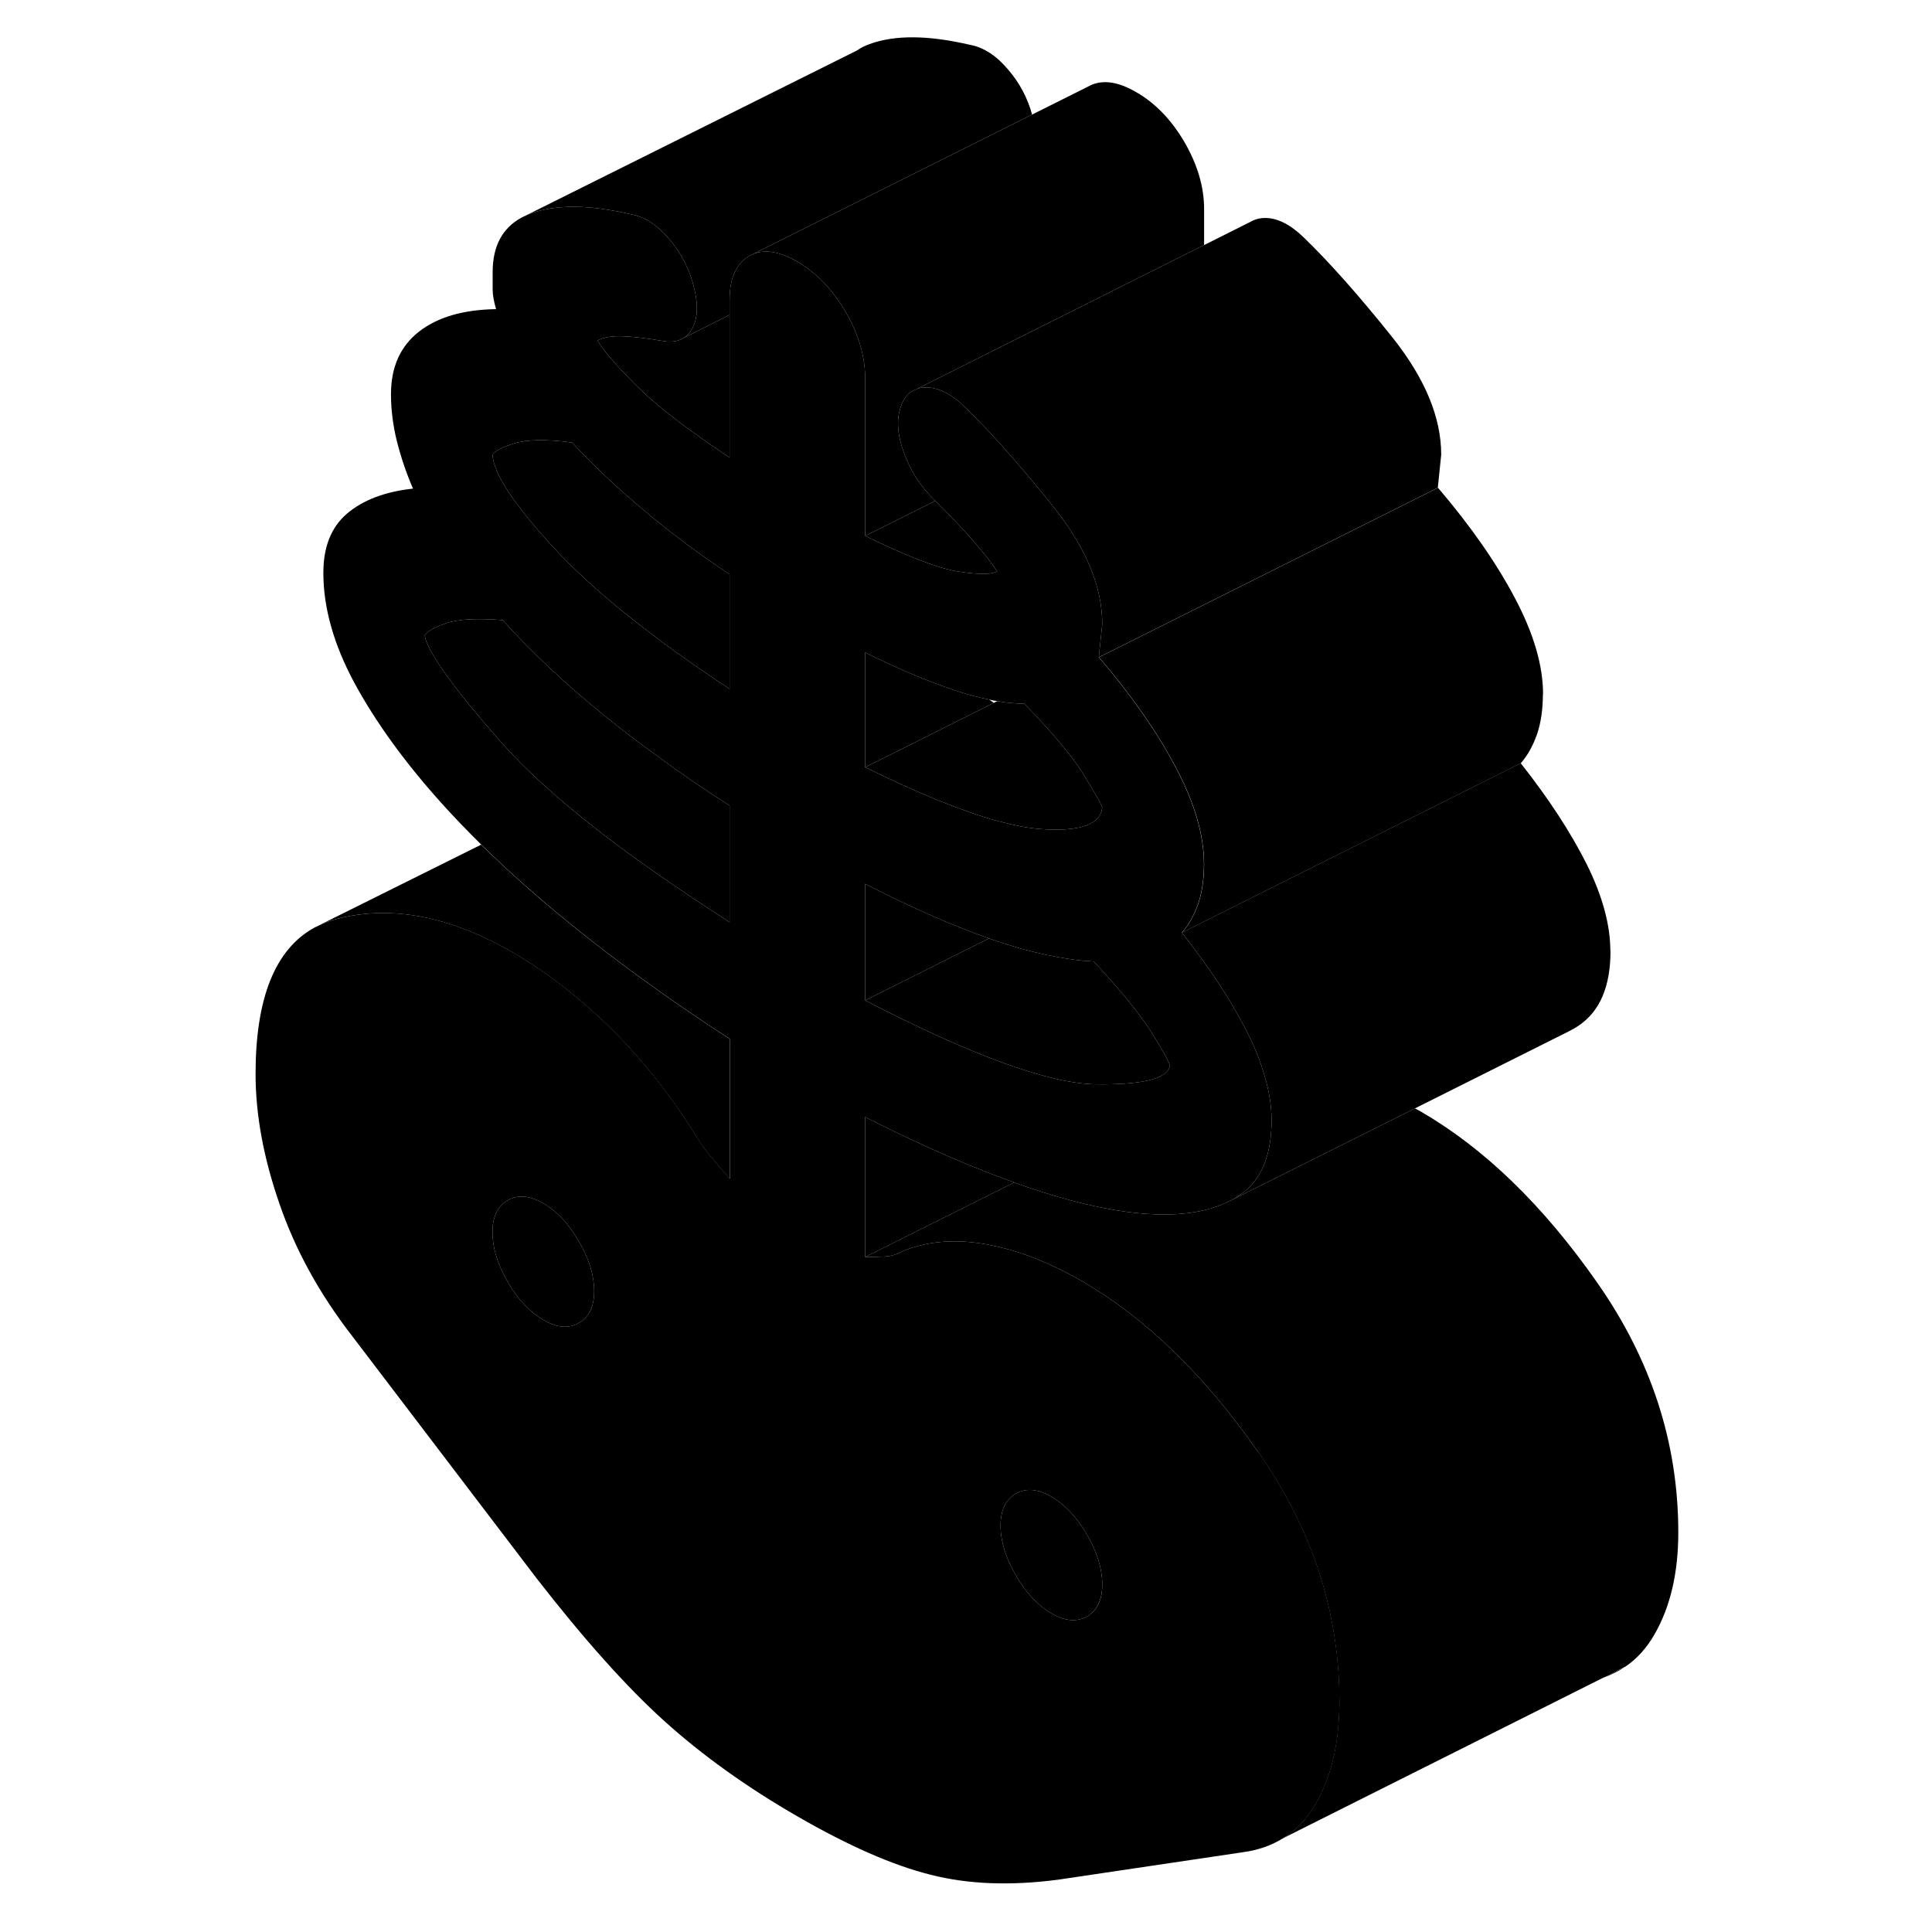 <svg width="48" height="48" viewBox="0 0 89 114" class="pr-icon-iso-duotone-secondary"
     xmlns="http://www.w3.org/2000/svg" stroke-width="1px" stroke-linecap="round" stroke-linejoin="round">
    <path d="M82.189 98.961C82.609 98.811 83 98.611 83.36 98.371L82.189 98.961Z" class="pr-icon-iso-duotone-primary-stroke" stroke-linejoin="round"/>
    <path d="M30.55 18.581V27.001C28.96 25.941 27.63 24.971 26.58 24.121C25.96 23.611 25.44 23.141 25.01 22.711C23.84 21.541 23.09 20.671 22.76 20.091C23.09 19.911 23.57 19.821 24.21 19.841C24.84 19.861 25.62 19.951 26.55 20.111C26.97 20.191 27.33 20.171 27.62 20.051H27.65L27.84 19.941L30.55 18.581Z" class="pr-icon-iso-duotone-primary-stroke" stroke-linejoin="round"/>
    <path d="M58.55 12.331V14.461L46.16 20.661L41.64 22.931L41.33 23.081C41.24 23.121 41.16 23.191 41.09 23.261C40.9 23.441 40.76 23.691 40.65 24.001C40.38 24.771 40.45 25.681 40.85 26.751C41.25 27.831 41.85 28.751 42.65 29.511C42.66 29.521 42.679 29.541 42.69 29.551L41.01 30.391L38.55 31.621V22.331C38.55 21.521 38.4 20.701 38.1 19.881C38.1 19.881 38.096 19.874 38.09 19.861C37.91 19.381 37.68 18.891 37.4 18.401C37.17 18.001 36.92 17.631 36.64 17.291C36.63 17.291 36.64 17.271 36.64 17.271C36.28 16.831 35.91 16.441 35.499 16.111C35.2 15.851 34.88 15.631 34.55 15.441C33.53 14.851 32.66 14.701 31.939 14.991L48.4 6.761L51.7 5.111C52.469 4.671 53.42 4.781 54.55 5.441C55.68 6.091 56.63 7.081 57.4 8.401C58.16 9.721 58.55 11.031 58.55 12.331Z" class="pr-icon-iso-duotone-primary-stroke" stroke-linejoin="round"/>
    <path d="M72.54 26.831L72.34 28.781L52.34 38.781L52.38 38.361L52.54 36.831C52.54 34.711 51.66 32.511 49.9 30.211C49.82 30.101 49.73 29.991 49.64 29.881C48.86 28.911 48.12 28.011 47.4 27.191C46.35 25.971 45.359 24.911 44.44 24.021C43.65 23.251 42.88 22.861 42.15 22.861C41.97 22.861 41.79 22.881 41.64 22.931L46.16 20.661L58.55 14.461L61.42 13.021L61.459 13.001C61.66 12.911 61.89 12.861 62.15 12.861C62.88 12.861 63.65 13.251 64.439 14.021C65.98 15.511 67.71 17.471 69.64 19.881C71.57 22.301 72.54 24.611 72.54 26.831Z" class="pr-icon-iso-duotone-primary-stroke" stroke-linejoin="round"/>
    <path d="M78.54 40.961C78.54 41.881 78.419 42.671 78.189 43.341C77.95 44.011 77.639 44.571 77.24 45.031L72.61 47.351L64.019 51.641L57.249 55.031C57.65 54.571 57.959 54.011 58.2 53.341C58.429 52.671 58.55 51.881 58.55 50.961C58.55 50.381 58.48 49.771 58.35 49.141C58.1 47.951 57.62 46.671 56.9 45.311C55.8 43.221 54.28 41.041 52.35 38.781L72.35 28.781C74.28 31.041 75.8 33.221 76.9 35.311C78 37.391 78.55 39.281 78.55 40.961H78.54Z" class="pr-icon-iso-duotone-primary-stroke" stroke-linejoin="round"/>
    <path d="M56.54 62.881C56.4 63.641 54.96 64.011 52.19 63.981C49.43 63.951 44.88 62.301 38.55 59.031L45.86 55.371H45.87C45.87 55.371 45.95 55.411 45.99 55.421C46.65 55.651 47.3 55.851 47.91 56.021C48.85 56.271 49.73 56.461 50.55 56.581C51.07 56.661 51.57 56.711 52.04 56.731C53.57 58.381 54.67 59.721 55.34 60.751C56 61.791 56.4 62.501 56.54 62.881Z" class="pr-icon-iso-duotone-primary-stroke" stroke-linejoin="round"/>
    <path d="M86.53 90.421C86.53 92.791 86.07 94.791 85.13 96.431C84.67 97.241 84.09 97.881 83.38 98.361H83.36L82.19 98.961L82.11 98.991L63.16 108.491C63.97 108.011 64.62 107.331 65.13 106.431C65.98 104.951 66.43 103.191 66.51 101.121C66.53 100.891 66.53 100.661 66.53 100.421C66.53 95.141 64.93 90.221 61.73 85.661C58.54 81.101 55.07 77.751 51.34 75.591C49.41 74.481 47.53 73.751 45.69 73.421C43.86 73.091 42.21 73.231 40.75 73.831C40.41 74.021 40.06 74.131 39.7 74.141C39.33 74.161 38.95 74.171 38.55 74.171L47.35 69.771C47.58 69.861 47.81 69.941 48.04 70.021C50.97 71.021 53.51 71.571 55.64 71.651C57.41 71.721 58.87 71.461 60.03 70.881L60.25 70.771L70.99 65.401C71.11 65.461 71.22 65.521 71.34 65.591C75.07 67.751 78.54 71.101 81.73 75.661C84.93 80.221 86.53 85.141 86.53 90.421Z" class="pr-icon-iso-duotone-primary-stroke" stroke-linejoin="round"/>
    <path d="M30.55 61.301V69.551C30.15 69.091 29.77 68.641 29.4 68.201C29.04 67.761 28.69 67.251 28.35 66.681C27.06 64.641 25.61 62.811 24.03 61.171C23.82 60.961 23.62 60.751 23.41 60.551C21.57 58.771 19.69 57.321 17.76 56.201C14.03 54.051 10.56 53.391 7.37 54.221C6.98 54.321 6.61 54.461 6.26 54.631L15.89 49.841C17.45 51.371 19.17 52.911 21.06 54.441C21.61 54.881 22.16 55.331 22.73 55.771C25.18 57.671 27.79 59.511 30.55 61.301Z" class="pr-icon-iso-duotone-primary-stroke" stroke-linejoin="round"/>
    <path d="M61.73 85.661C58.54 81.101 55.07 77.751 51.34 75.591C49.41 74.481 47.53 73.751 45.69 73.421C43.86 73.091 42.21 73.231 40.75 73.831C40.41 74.021 40.06 74.131 39.7 74.141C39.33 74.161 38.95 74.171 38.55 74.171V65.911C39.78 66.541 40.98 67.111 42.14 67.641C43.95 68.471 45.69 69.181 47.35 69.771C47.58 69.861 47.81 69.941 48.04 70.021C50.97 71.021 53.51 71.571 55.64 71.651C57.41 71.721 58.87 71.461 60.03 70.881L60.25 70.771C60.4 70.681 60.55 70.591 60.69 70.491C61.92 69.641 62.53 68.181 62.53 66.111C62.53 65.271 62.39 64.371 62.1 63.421C61.88 62.651 61.56 61.841 61.14 61.001C60.46 59.651 59.6 58.241 58.55 56.771C58.14 56.201 57.7 55.621 57.24 55.031C57.64 54.571 57.95 54.011 58.19 53.341C58.42 52.671 58.54 51.881 58.54 50.961C58.54 50.381 58.47 49.771 58.34 49.141C58.09 47.951 57.61 46.671 56.89 45.311C55.79 43.221 54.27 41.041 52.34 38.781L52.38 38.361L52.54 36.831C52.54 34.711 51.66 32.511 49.9 30.211C49.82 30.101 49.73 29.991 49.64 29.881C48.86 28.911 48.12 28.011 47.4 27.191C46.35 25.971 45.36 24.911 44.44 24.021C43.65 23.251 42.88 22.861 42.15 22.861C41.97 22.861 41.79 22.881 41.64 22.931L41.33 23.081C41.24 23.121 41.16 23.191 41.09 23.261C40.9 23.441 40.76 23.691 40.65 24.001C40.38 24.771 40.45 25.681 40.85 26.751C41.25 27.831 41.85 28.751 42.65 29.511C42.66 29.521 42.68 29.541 42.69 29.551C43.6 30.451 44.35 31.251 44.94 31.931C45.54 32.621 46.01 33.211 46.34 33.711C46.14 33.831 45.77 33.881 45.25 33.851C44.93 33.841 44.54 33.801 44.09 33.731C42.93 33.561 41.08 32.851 38.55 31.621V22.331C38.55 21.521 38.4 20.701 38.1 19.881C38.1 19.881 38.097 19.874 38.09 19.861C37.91 19.381 37.68 18.891 37.4 18.401C37.17 18.001 36.92 17.631 36.64 17.291C36.63 17.291 36.64 17.271 36.64 17.271C36.28 16.831 35.91 16.441 35.5 16.111C35.2 15.851 34.88 15.631 34.55 15.441C33.53 14.851 32.66 14.701 31.94 14.991L31.7 15.111C31.35 15.311 31.08 15.601 30.9 15.981C30.66 16.431 30.55 17.001 30.55 17.711V27.001C28.96 25.941 27.63 24.971 26.58 24.121C25.96 23.611 25.44 23.141 25.01 22.711C23.84 21.541 23.09 20.671 22.76 20.091C23.09 19.911 23.57 19.821 24.21 19.841C24.84 19.861 25.62 19.951 26.55 20.111C26.97 20.191 27.33 20.171 27.62 20.051H27.65L27.84 19.941C28.02 19.831 28.17 19.671 28.3 19.461C28.67 18.861 28.72 18.031 28.45 16.961C28.19 15.891 27.7 14.941 27 14.121C26.3 13.291 25.56 12.801 24.76 12.651C22.29 12.071 20.31 12.051 18.81 12.601C18.72 12.631 18.63 12.671 18.54 12.711C18.45 12.751 18.37 12.791 18.29 12.831C17.14 13.451 16.57 14.521 16.57 16.061V17.091C16.57 17.401 16.64 17.781 16.77 18.241C14.84 18.271 13.32 18.711 12.22 19.571C11.12 20.431 10.57 21.661 10.57 23.261C10.57 24.181 10.69 25.111 10.92 26.041C11.16 26.981 11.47 27.911 11.87 28.831C10.21 29.011 8.91 29.511 7.97 30.311C7.04 31.111 6.58 32.271 6.58 33.801C6.58 35.861 7.19 38.031 8.42 40.311C9.66 42.591 11.34 44.921 13.47 47.301C14.23 48.151 15.04 48.991 15.9 49.841C17.46 51.371 19.18 52.911 21.07 54.441C21.62 54.881 22.17 55.331 22.74 55.771C25.19 57.671 27.8 59.511 30.56 61.301V69.551C30.16 69.091 29.78 68.641 29.41 68.201C29.05 67.761 28.7 67.251 28.36 66.681C27.07 64.641 25.62 62.811 24.04 61.171C23.83 60.961 23.63 60.751 23.42 60.551C21.58 58.771 19.7 57.321 17.77 56.201C14.04 54.051 10.57 53.391 7.38 54.221C6.99 54.321 6.62 54.461 6.27 54.631L6.06 54.731C3.74 56.001 2.58 58.881 2.58 63.371C2.58 65.741 3.04 68.291 3.98 71.001C4.91 73.721 6.34 76.331 8.27 78.821L19.17 93.141C21.97 96.741 24.48 99.551 26.71 101.561C28.95 103.581 31.56 105.451 34.56 107.181C37.56 108.911 40.17 110.061 42.41 110.621C44.64 111.191 47.15 111.281 49.95 110.911L60.85 109.291C61.73 109.171 62.5 108.901 63.17 108.491C63.98 108.011 64.63 107.331 65.14 106.431C65.99 104.951 66.44 103.191 66.52 101.121C66.54 100.891 66.54 100.661 66.54 100.421C66.54 95.141 64.94 90.221 61.74 85.661H61.73ZM38.55 38.501C40.41 39.431 42.15 40.161 43.75 40.701C44.5 40.961 45.21 41.151 45.88 41.281C46.04 41.321 46.2 41.351 46.35 41.371C46.91 41.471 47.44 41.521 47.94 41.521C49 42.611 49.85 43.561 50.49 44.371C50.86 44.841 51.16 45.261 51.39 45.631C52.02 46.641 52.41 47.311 52.54 47.611C52.47 48.641 51.27 49.081 48.94 48.921C48.18 48.871 47.31 48.701 46.32 48.431C44.25 47.861 41.66 46.801 38.55 45.271V38.501ZM38.55 52.151C41.16 53.501 43.61 54.581 45.86 55.371H45.87C45.87 55.371 45.95 55.411 45.99 55.421C46.65 55.651 47.3 55.851 47.91 56.021C48.85 56.271 49.73 56.461 50.55 56.581C51.07 56.661 51.57 56.711 52.04 56.731C53.57 58.381 54.67 59.721 55.34 60.751C56 61.791 56.4 62.501 56.54 62.881C56.4 63.641 54.96 64.011 52.19 63.981C49.43 63.951 44.88 62.301 38.55 59.031V52.151ZM21.66 78.061C21.06 78.411 20.36 78.351 19.56 77.881C18.76 77.421 18.06 76.681 17.46 75.641C16.86 74.611 16.56 73.631 16.56 72.711C16.56 71.791 16.86 71.171 17.46 70.821C18.06 70.481 18.76 70.541 19.56 71.001C20.36 71.471 21.06 72.211 21.66 73.251C22.26 74.281 22.56 75.261 22.56 76.181C22.56 77.101 22.26 77.721 21.66 78.061ZM30.55 54.411C27.68 52.571 25.17 50.831 23.02 49.181C22.24 48.571 21.5 47.971 20.81 47.391C19.25 46.071 17.95 44.811 16.91 43.611C14.14 40.451 12.7 38.411 12.56 37.491C12.7 37.261 13.11 37.021 13.81 36.781C14.51 36.531 15.63 36.471 17.16 36.591C18.89 38.511 20.91 40.401 23.21 42.261C24.21 43.071 25.24 43.861 26.29 44.611C27.66 45.631 29.08 46.601 30.55 47.531V54.411ZM30.55 40.651C25.95 37.621 22.49 34.831 20.16 32.301C17.83 29.771 16.63 27.951 16.56 26.841C16.69 26.611 17.13 26.381 17.86 26.161C18.59 25.931 19.73 25.911 21.26 26.111C22.46 27.411 23.86 28.741 25.46 30.081C27.05 31.431 28.75 32.691 30.55 33.891V40.651ZM51.65 95.381H51.64C51.04 95.721 50.34 95.661 49.54 95.201C48.74 94.731 48.04 93.991 47.44 92.951C47.19 92.521 46.99 92.101 46.85 91.691C46.64 91.121 46.54 90.561 46.54 90.021C46.54 89.111 46.84 88.481 47.44 88.131C48.04 87.791 48.74 87.851 49.54 88.311C50.34 88.781 51.04 89.521 51.64 90.561C52.24 91.591 52.54 92.571 52.54 93.491C52.54 94.411 52.24 95.021 51.65 95.381Z" class="pr-icon-iso-duotone-primary-stroke" stroke-linejoin="round"/>
    <path d="M30.55 33.891V40.651C25.95 37.621 22.49 34.831 20.16 32.301C17.83 29.771 16.63 27.951 16.56 26.841C16.69 26.611 17.13 26.381 17.86 26.161C18.59 25.931 19.73 25.911 21.26 26.111C22.46 27.411 23.86 28.741 25.46 30.081C27.05 31.431 28.75 32.691 30.55 33.891Z" class="pr-icon-iso-duotone-primary-stroke" stroke-linejoin="round"/>
    <path d="M22.56 76.181C22.56 77.091 22.26 77.721 21.66 78.061C21.06 78.411 20.36 78.351 19.56 77.881C18.76 77.421 18.06 76.681 17.46 75.641C16.86 74.611 16.56 73.631 16.56 72.711C16.56 71.791 16.86 71.171 17.46 70.821C18.06 70.481 18.76 70.541 19.56 71.001C20.36 71.471 21.06 72.211 21.66 73.251C22.26 74.281 22.56 75.261 22.56 76.181Z" class="pr-icon-iso-duotone-primary-stroke" stroke-linejoin="round"/>
    <path d="M46.34 33.711C46.14 33.831 45.77 33.881 45.25 33.851C44.93 33.841 44.54 33.801 44.09 33.731C42.93 33.561 41.08 32.851 38.55 31.621L41.01 30.391L42.69 29.551C43.6 30.451 44.35 31.251 44.94 31.931C45.54 32.621 46.01 33.211 46.34 33.711Z" class="pr-icon-iso-duotone-primary-stroke" stroke-linejoin="round"/>
    <path d="M47.35 69.771L38.55 74.171V65.911C39.78 66.541 40.98 67.111 42.14 67.641C43.95 68.471 45.69 69.181 47.35 69.771Z" class="pr-icon-iso-duotone-primary-stroke" stroke-linejoin="round"/>
    <path d="M45.86 55.371L38.55 59.031V52.151C41.16 53.501 43.61 54.581 45.86 55.371Z" class="pr-icon-iso-duotone-primary-stroke" stroke-linejoin="round"/>
    <path d="M46.14 41.471L40.74 44.181L38.55 45.271V38.501C40.41 39.431 42.15 40.161 43.75 40.701C44.5 40.961 45.21 41.151 45.88 41.281C45.96 41.341 46.05 41.411 46.14 41.471Z" class="pr-icon-iso-duotone-primary-stroke" stroke-linejoin="round"/>
    <path d="M52.54 47.611C52.47 48.641 51.27 49.081 48.94 48.921C48.18 48.871 47.31 48.701 46.32 48.431C44.25 47.861 41.66 46.801 38.55 45.271L40.74 44.181L46.14 41.471L46.35 41.371C46.91 41.471 47.44 41.521 47.94 41.521C49 42.611 49.85 43.561 50.49 44.371C50.86 44.841 51.16 45.261 51.39 45.631C52.02 46.641 52.41 47.311 52.54 47.611Z" class="pr-icon-iso-duotone-primary-stroke" stroke-linejoin="round"/>
    <path d="M82.53 56.111C82.53 58.181 81.92 59.641 80.69 60.491C80.49 60.631 80.28 60.751 80.06 60.861L79.72 61.031L70.99 65.401L60.25 70.771C60.4 70.681 60.55 70.591 60.69 70.491C61.92 69.641 62.53 68.181 62.53 66.111C62.53 65.271 62.39 64.371 62.1 63.421C61.88 62.651 61.56 61.841 61.14 61.001C60.46 59.651 59.6 58.241 58.55 56.771C58.14 56.201 57.7 55.621 57.24 55.031L64.01 51.641L72.6 47.351L77.23 45.031C78.89 47.131 80.19 49.131 81.13 51.001C82.06 52.881 82.52 54.581 82.52 56.111H82.53Z" class="pr-icon-iso-duotone-primary-stroke" stroke-linejoin="round"/>
    <path d="M52.54 93.491C52.54 94.391 52.24 95.021 51.65 95.381H51.64C51.04 95.721 50.34 95.661 49.54 95.201C48.74 94.731 48.04 93.991 47.44 92.951C47.19 92.521 46.99 92.101 46.85 91.691C46.64 91.121 46.54 90.561 46.54 90.021C46.54 89.111 46.84 88.481 47.44 88.131C48.04 87.791 48.74 87.851 49.54 88.311C50.34 88.781 51.04 89.521 51.64 90.561C52.24 91.591 52.54 92.571 52.54 93.491Z" class="pr-icon-iso-duotone-primary-stroke" stroke-linejoin="round"/>
    <path d="M30.55 47.531V54.411C27.68 52.571 25.17 50.831 23.02 49.181C22.24 48.571 21.5 47.971 20.81 47.391C19.25 46.071 17.95 44.811 16.91 43.611C14.14 40.451 12.7 38.411 12.56 37.491C12.7 37.261 13.11 37.021 13.81 36.781C14.51 36.531 15.63 36.471 17.16 36.591C18.89 38.511 20.91 40.401 23.21 42.261C24.21 43.071 25.24 43.861 26.29 44.611C27.66 45.631 29.08 46.601 30.55 47.531Z" class="pr-icon-iso-duotone-primary-stroke" stroke-linejoin="round"/>
    <path d="M48.4 6.761L31.94 14.991L31.7 15.111C31.35 15.311 31.08 15.601 30.9 15.981C30.66 16.431 30.55 17.001 30.55 17.711V18.581L27.84 19.941C28.02 19.831 28.17 19.671 28.3 19.461C28.67 18.861 28.72 18.031 28.45 16.961C28.19 15.891 27.7 14.941 27 14.121C26.3 13.291 25.56 12.801 24.76 12.651C22.29 12.071 20.31 12.051 18.81 12.601C18.72 12.631 18.63 12.671 18.54 12.711L38.08 2.971C38.3 2.811 38.54 2.701 38.81 2.601C40.31 2.051 42.29 2.071 44.76 2.651C45.56 2.801 46.3 3.291 47 4.121C47.66 4.891 48.13 5.771 48.4 6.761Z" class="pr-icon-iso-duotone-primary-stroke" stroke-linejoin="round"/>
    <path d="M18.28 12.831L17.94 13.001" class="pr-icon-iso-duotone-primary-stroke" stroke-linejoin="round"/>
</svg>